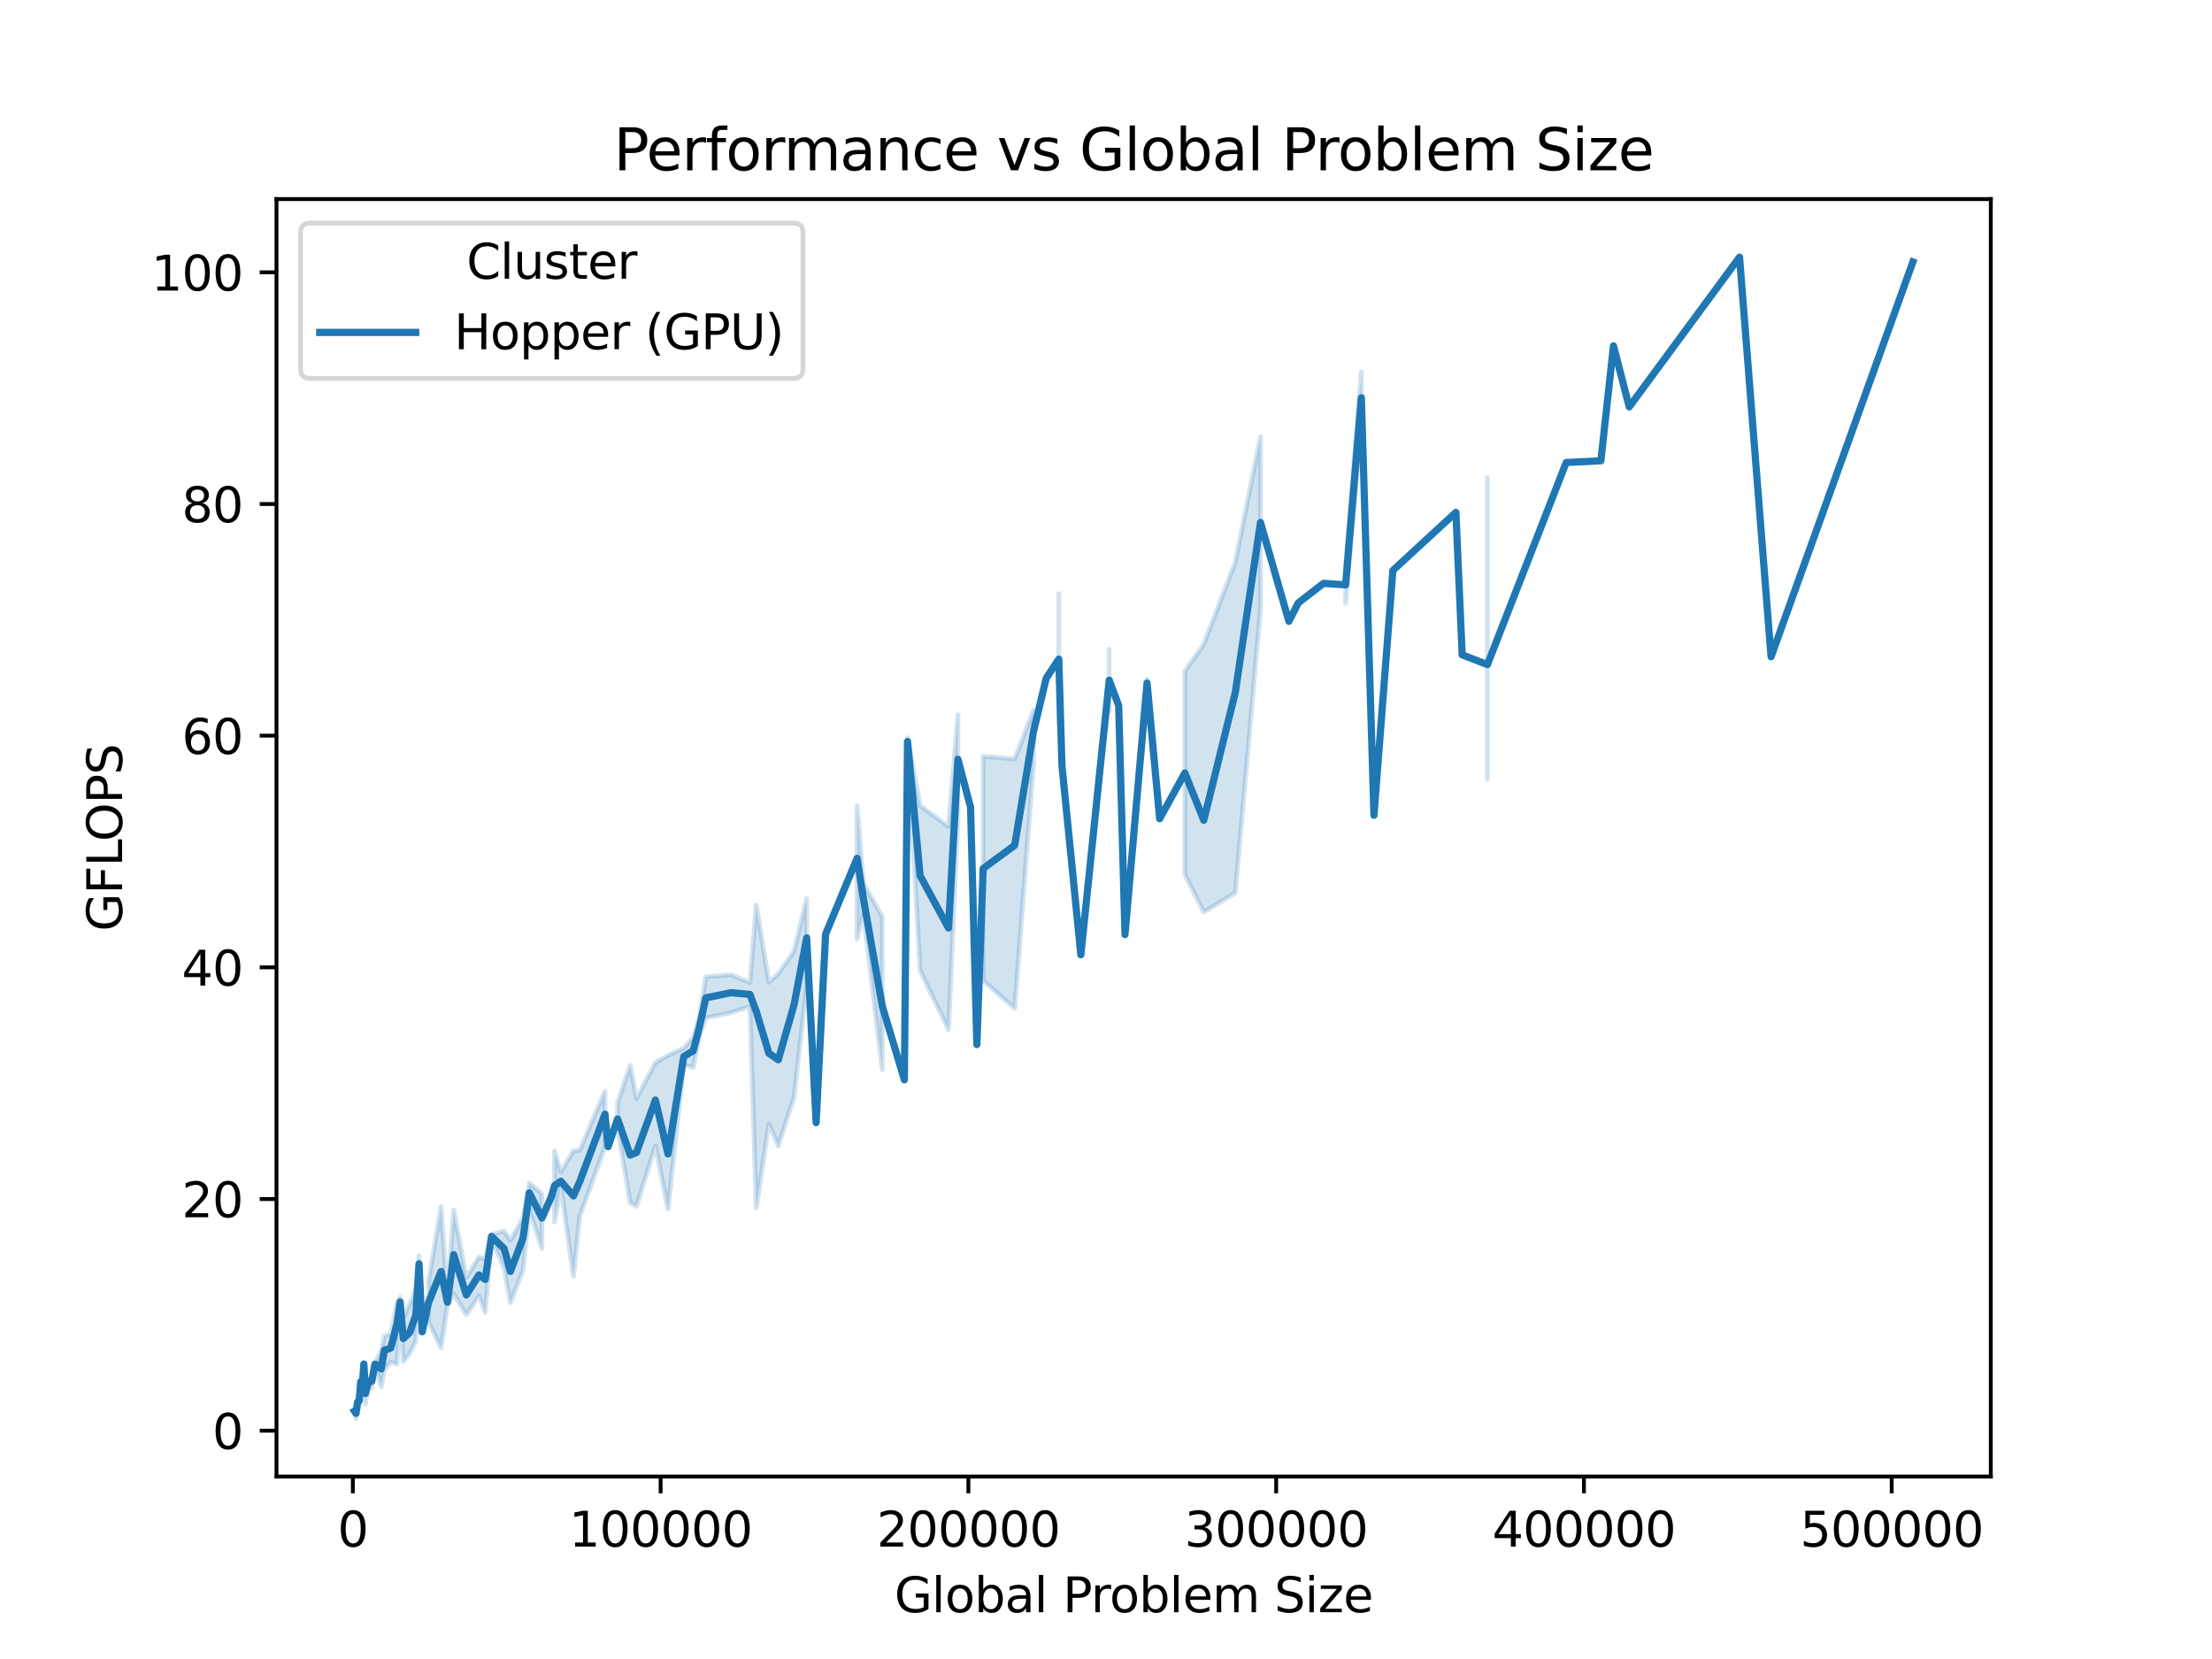 <?xml version="1.0" encoding="utf-8" standalone="no"?>
<!DOCTYPE svg PUBLIC "-//W3C//DTD SVG 1.1//EN"
  "http://www.w3.org/Graphics/SVG/1.1/DTD/svg11.dtd">
<svg xmlns:xlink="http://www.w3.org/1999/xlink" width="460.8pt" height="345.6pt" viewBox="0 0 460.8 345.6" xmlns="http://www.w3.org/2000/svg" version="1.1">
 <defs>
  <style type="text/css">*{stroke-linejoin: round; stroke-linecap: butt}</style>
 </defs>
 <g id="figure_1">
  <g id="patch_1">
   <path d="M 0 345.6 
L 460.8 345.6 
L 460.8 0 
L 0 0 
z
" style="fill: #ffffff"/>
  </g>
  <g id="axes_1">
   <g id="patch_2">
    <path d="M 57.6 307.584 
L 414.72 307.584 
L 414.72 41.472 
L 57.6 41.472 
z
" style="fill: #ffffff"/>
   </g>
   <g id="PolyCollection_1">
    <path d="M 73.833 293.945 
L 73.833 293.959 
L 74.161 295.488 
L 74.489 292.166 
L 74.818 293.22 
L 75.146 287.892 
L 75.474 290.973 
L 75.802 284.209 
L 76.131 292.479 
L 76.787 287.835 
L 77.444 289.198 
L 78.1 284.382 
L 78.757 286.57 
L 79.413 288.916 
L 80.07 285.382 
L 81.383 283.769 
L 82.696 284.182 
L 83.352 272.167 
L 84.009 283.653 
L 85.322 282.015 
L 86.635 279.333 
L 87.292 264.184 
L 87.292 261.621 
L 87.292 261.621 
L 86.635 268.541 
L 85.322 271.722 
L 84.009 274.659 
L 83.352 270.263 
L 82.696 271.59 
L 81.383 277.85 
L 80.07 278.336 
L 79.413 281.433 
L 78.757 282.582 
L 78.1 284.001 
L 77.444 286.4 
L 76.787 287.652 
L 76.131 288.168 
L 75.802 284.082 
L 75.474 286.099 
L 75.146 287.787 
L 74.818 290.431 
L 74.489 291.97 
L 74.161 293.865 
L 73.833 293.945 
z
" clip-path="url(#pac5d9e2780)" style="fill: #1f77b4; fill-opacity: 0.2; stroke: #1f77b4; stroke-opacity: 0.2"/>
    <path d="M 89.261 267.005 
L 89.261 275.367 
L 91.887 280.768 
L 93.2 272.058 
L 94.513 269.527 
L 97.14 273.902 
L 99.766 269.948 
L 101.079 273.427 
L 102.392 257.899 
L 105.018 264.32 
L 106.331 271.339 
L 108.957 264.585 
L 110.27 252.02 
L 112.896 260.12 
L 112.896 248.684 
L 112.896 248.684 
L 110.27 246.464 
L 108.957 253.747 
L 106.331 258.394 
L 105.018 256.466 
L 102.392 257.214 
L 101.079 262.314 
L 99.766 261.874 
L 97.14 266.148 
L 94.513 252.045 
L 93.2 270.36 
L 91.887 251.39 
L 89.261 267.005 
z
" clip-path="url(#pac5d9e2780)" style="fill: #1f77b4; fill-opacity: 0.2; stroke: #1f77b4; stroke-opacity: 0.2"/>
    <path d="M 115.522 239.77 
L 115.522 254.569 
L 116.836 247.18 
L 119.462 265.857 
L 120.775 253.403 
L 126.027 238.903 
L 126.027 227.328 
L 126.027 227.328 
L 120.775 239.592 
L 119.462 239.749 
L 116.836 244.139 
L 115.522 239.77 
z
" clip-path="url(#pac5d9e2780)" style="fill: #1f77b4; fill-opacity: 0.2; stroke: #1f77b4; stroke-opacity: 0.2"/>
    <path d="M 128.653 229.745 
L 128.653 234.883 
L 131.279 250.534 
L 132.592 251.289 
L 136.531 238.695 
L 139.158 251.887 
L 142.44 221.851 
L 144.41 222.308 
L 145.723 215.903 
L 147.036 212.024 
L 152.288 210.968 
L 156.227 209.654 
L 157.54 251.638 
L 160.167 234.156 
L 162.136 238.697 
L 165.419 228.507 
L 168.045 205.242 
L 168.045 187.211 
L 168.045 187.211 
L 165.419 198.12 
L 162.136 202.861 
L 160.167 204.645 
L 157.54 188.547 
L 156.227 204.671 
L 152.288 203.083 
L 147.036 203.482 
L 145.723 211.8 
L 144.41 216.127 
L 142.44 218.32 
L 139.158 219.875 
L 136.531 221.357 
L 132.592 228.894 
L 131.279 221.895 
L 128.653 229.745 
z
" clip-path="url(#pac5d9e2780)" style="fill: #1f77b4; fill-opacity: 0.2; stroke: #1f77b4; stroke-opacity: 0.2"/>
    <path d="M 178.549 167.83 
L 178.549 195.572 
L 179.862 190.353 
L 183.802 222.834 
L 183.802 190.942 
L 183.802 190.942 
L 179.862 184.05 
L 178.549 167.83 
z
" clip-path="url(#pac5d9e2780)" style="fill: #1f77b4; fill-opacity: 0.2; stroke: #1f77b4; stroke-opacity: 0.2"/>
    <path d="M 189.054 153.698 
L 189.054 155.253 
L 191.68 202.171 
L 197.589 214.474 
L 199.558 170.374 
L 199.558 148.905 
L 199.558 148.905 
L 197.589 172.165 
L 191.68 167.83 
L 189.054 153.698 
z
" clip-path="url(#pac5d9e2780)" style="fill: #1f77b4; fill-opacity: 0.2; stroke: #1f77b4; stroke-opacity: 0.2"/>
    <path d="M 204.811 157.558 
L 204.811 204.302 
L 211.376 210.084 
L 215.315 158.917 
L 215.315 147.947 
L 215.315 147.947 
L 211.376 158.105 
L 204.811 157.558 
z
" clip-path="url(#pac5d9e2780)" style="fill: #1f77b4; fill-opacity: 0.2; stroke: #1f77b4; stroke-opacity: 0.2"/>
    <path d="M 220.567 123.678 
L 220.567 150.946 
L 220.567 123.678 
L 220.567 123.678 
z
" clip-path="url(#pac5d9e2780)" style="fill: #1f77b4; fill-opacity: 0.2; stroke: #1f77b4; stroke-opacity: 0.2"/>
    <path d="M 231.072 135.238 
L 231.072 148.149 
L 231.072 135.238 
L 231.072 135.238 
z
" clip-path="url(#pac5d9e2780)" style="fill: #1f77b4; fill-opacity: 0.2; stroke: #1f77b4; stroke-opacity: 0.2"/>
    <path d="M 238.95 141.453 
L 238.95 143.098 
L 238.95 141.453 
L 238.95 141.453 
z
" clip-path="url(#pac5d9e2780)" style="fill: #1f77b4; fill-opacity: 0.2; stroke: #1f77b4; stroke-opacity: 0.2"/>
    <path d="M 246.829 139.854 
L 246.829 182.172 
L 250.768 189.995 
L 257.333 186.006 
L 262.585 126.704 
L 262.585 90.984 
L 262.585 90.984 
L 257.333 117.114 
L 250.768 134.206 
L 246.829 139.854 
z
" clip-path="url(#pac5d9e2780)" style="fill: #1f77b4; fill-opacity: 0.2; stroke: #1f77b4; stroke-opacity: 0.2"/>
    <path d="M 280.312 117.985 
L 280.312 125.687 
L 283.594 88.22 
L 283.594 77.491 
L 283.594 77.491 
L 280.312 117.985 
z
" clip-path="url(#pac5d9e2780)" style="fill: #1f77b4; fill-opacity: 0.2; stroke: #1f77b4; stroke-opacity: 0.2"/>
    <path d="M 309.856 99.514 
L 309.856 162.315 
L 309.856 99.514 
L 309.856 99.514 
z
" clip-path="url(#pac5d9e2780)" style="fill: #1f77b4; fill-opacity: 0.2; stroke: #1f77b4; stroke-opacity: 0.2"/>
   </g>
   <g id="matplotlib.axis_1">
    <g id="xtick_1">
     <g id="line2d_1">
      <defs>
       <path id="m1419e878af" d="M 0 0 
L 0 3.5 
" style="stroke: #000000; stroke-width: 0.8"/>
      </defs>
      <g>
       <use xlink:href="#m1419e878af" x="73.504" y="307.584" style="stroke: #000000; stroke-width: 0.8"/>
      </g>
     </g>
     <g id="text_1">
      <!-- 0 -->
      <g transform="translate(70.323 322.182)scale(0.1 -0.1)">
       <defs>
        <path id="DejaVuSans-30" d="M 2034 4250 
Q 1547 4250 1301 3770 
Q 1056 3291 1056 2328 
Q 1056 1369 1301 889 
Q 1547 409 2034 409 
Q 2525 409 2770 889 
Q 3016 1369 3016 2328 
Q 3016 3291 2770 3770 
Q 2525 4250 2034 4250 
z
M 2034 4750 
Q 2819 4750 3233 4129 
Q 3647 3509 3647 2328 
Q 3647 1150 3233 529 
Q 2819 -91 2034 -91 
Q 1250 -91 836 529 
Q 422 1150 422 2328 
Q 422 3509 836 4129 
Q 1250 4750 2034 4750 
z
" transform="scale(0.016)"/>
       </defs>
       <use xlink:href="#DejaVuSans-30"/>
      </g>
     </g>
    </g>
    <g id="xtick_2">
     <g id="line2d_2">
      <g>
       <use xlink:href="#m1419e878af" x="137.619" y="307.584" style="stroke: #000000; stroke-width: 0.8"/>
      </g>
     </g>
     <g id="text_2">
      <!-- 100000 -->
      <g transform="translate(118.531 322.182)scale(0.1 -0.1)">
       <defs>
        <path id="DejaVuSans-31" d="M 794 531 
L 1825 531 
L 1825 4091 
L 703 3866 
L 703 4441 
L 1819 4666 
L 2450 4666 
L 2450 531 
L 3481 531 
L 3481 0 
L 794 0 
L 794 531 
z
" transform="scale(0.016)"/>
       </defs>
       <use xlink:href="#DejaVuSans-31"/>
       <use xlink:href="#DejaVuSans-30" x="63.623"/>
       <use xlink:href="#DejaVuSans-30" x="127.246"/>
       <use xlink:href="#DejaVuSans-30" x="190.869"/>
       <use xlink:href="#DejaVuSans-30" x="254.492"/>
       <use xlink:href="#DejaVuSans-30" x="318.115"/>
      </g>
     </g>
    </g>
    <g id="xtick_3">
     <g id="line2d_3">
      <g>
       <use xlink:href="#m1419e878af" x="201.733" y="307.584" style="stroke: #000000; stroke-width: 0.8"/>
      </g>
     </g>
     <g id="text_3">
      <!-- 200000 -->
      <g transform="translate(182.646 322.182)scale(0.1 -0.1)">
       <defs>
        <path id="DejaVuSans-32" d="M 1228 531 
L 3431 531 
L 3431 0 
L 469 0 
L 469 531 
Q 828 903 1448 1529 
Q 2069 2156 2228 2338 
Q 2531 2678 2651 2914 
Q 2772 3150 2772 3378 
Q 2772 3750 2511 3984 
Q 2250 4219 1831 4219 
Q 1534 4219 1204 4116 
Q 875 4013 500 3803 
L 500 4441 
Q 881 4594 1212 4672 
Q 1544 4750 1819 4750 
Q 2544 4750 2975 4387 
Q 3406 4025 3406 3419 
Q 3406 3131 3298 2873 
Q 3191 2616 2906 2266 
Q 2828 2175 2409 1742 
Q 1991 1309 1228 531 
z
" transform="scale(0.016)"/>
       </defs>
       <use xlink:href="#DejaVuSans-32"/>
       <use xlink:href="#DejaVuSans-30" x="63.623"/>
       <use xlink:href="#DejaVuSans-30" x="127.246"/>
       <use xlink:href="#DejaVuSans-30" x="190.869"/>
       <use xlink:href="#DejaVuSans-30" x="254.492"/>
       <use xlink:href="#DejaVuSans-30" x="318.115"/>
      </g>
     </g>
    </g>
    <g id="xtick_4">
     <g id="line2d_4">
      <g>
       <use xlink:href="#m1419e878af" x="265.848" y="307.584" style="stroke: #000000; stroke-width: 0.8"/>
      </g>
     </g>
     <g id="text_4">
      <!-- 300000 -->
      <g transform="translate(246.76 322.182)scale(0.1 -0.1)">
       <defs>
        <path id="DejaVuSans-33" d="M 2597 2516 
Q 3050 2419 3304 2112 
Q 3559 1806 3559 1356 
Q 3559 666 3084 287 
Q 2609 -91 1734 -91 
Q 1441 -91 1130 -33 
Q 819 25 488 141 
L 488 750 
Q 750 597 1062 519 
Q 1375 441 1716 441 
Q 2309 441 2620 675 
Q 2931 909 2931 1356 
Q 2931 1769 2642 2001 
Q 2353 2234 1838 2234 
L 1294 2234 
L 1294 2753 
L 1863 2753 
Q 2328 2753 2575 2939 
Q 2822 3125 2822 3475 
Q 2822 3834 2567 4026 
Q 2313 4219 1838 4219 
Q 1578 4219 1281 4162 
Q 984 4106 628 3988 
L 628 4550 
Q 988 4650 1302 4700 
Q 1616 4750 1894 4750 
Q 2613 4750 3031 4423 
Q 3450 4097 3450 3541 
Q 3450 3153 3228 2886 
Q 3006 2619 2597 2516 
z
" transform="scale(0.016)"/>
       </defs>
       <use xlink:href="#DejaVuSans-33"/>
       <use xlink:href="#DejaVuSans-30" x="63.623"/>
       <use xlink:href="#DejaVuSans-30" x="127.246"/>
       <use xlink:href="#DejaVuSans-30" x="190.869"/>
       <use xlink:href="#DejaVuSans-30" x="254.492"/>
       <use xlink:href="#DejaVuSans-30" x="318.115"/>
      </g>
     </g>
    </g>
    <g id="xtick_5">
     <g id="line2d_5">
      <g>
       <use xlink:href="#m1419e878af" x="329.962" y="307.584" style="stroke: #000000; stroke-width: 0.8"/>
      </g>
     </g>
     <g id="text_5">
      <!-- 400000 -->
      <g transform="translate(310.874 322.182)scale(0.1 -0.1)">
       <defs>
        <path id="DejaVuSans-34" d="M 2419 4116 
L 825 1625 
L 2419 1625 
L 2419 4116 
z
M 2253 4666 
L 3047 4666 
L 3047 1625 
L 3713 1625 
L 3713 1100 
L 3047 1100 
L 3047 0 
L 2419 0 
L 2419 1100 
L 313 1100 
L 313 1709 
L 2253 4666 
z
" transform="scale(0.016)"/>
       </defs>
       <use xlink:href="#DejaVuSans-34"/>
       <use xlink:href="#DejaVuSans-30" x="63.623"/>
       <use xlink:href="#DejaVuSans-30" x="127.246"/>
       <use xlink:href="#DejaVuSans-30" x="190.869"/>
       <use xlink:href="#DejaVuSans-30" x="254.492"/>
       <use xlink:href="#DejaVuSans-30" x="318.115"/>
      </g>
     </g>
    </g>
    <g id="xtick_6">
     <g id="line2d_6">
      <g>
       <use xlink:href="#m1419e878af" x="394.076" y="307.584" style="stroke: #000000; stroke-width: 0.8"/>
      </g>
     </g>
     <g id="text_6">
      <!-- 500000 -->
      <g transform="translate(374.989 322.182)scale(0.1 -0.1)">
       <defs>
        <path id="DejaVuSans-35" d="M 691 4666 
L 3169 4666 
L 3169 4134 
L 1269 4134 
L 1269 2991 
Q 1406 3038 1543 3061 
Q 1681 3084 1819 3084 
Q 2600 3084 3056 2656 
Q 3513 2228 3513 1497 
Q 3513 744 3044 326 
Q 2575 -91 1722 -91 
Q 1428 -91 1123 -41 
Q 819 9 494 109 
L 494 744 
Q 775 591 1075 516 
Q 1375 441 1709 441 
Q 2250 441 2565 725 
Q 2881 1009 2881 1497 
Q 2881 1984 2565 2268 
Q 2250 2553 1709 2553 
Q 1456 2553 1204 2497 
Q 953 2441 691 2322 
L 691 4666 
z
" transform="scale(0.016)"/>
       </defs>
       <use xlink:href="#DejaVuSans-35"/>
       <use xlink:href="#DejaVuSans-30" x="63.623"/>
       <use xlink:href="#DejaVuSans-30" x="127.246"/>
       <use xlink:href="#DejaVuSans-30" x="190.869"/>
       <use xlink:href="#DejaVuSans-30" x="254.492"/>
       <use xlink:href="#DejaVuSans-30" x="318.115"/>
      </g>
     </g>
    </g>
    <g id="text_7">
     <!-- Global Problem Size -->
     <g transform="translate(186.328 335.861)scale(0.1 -0.1)">
      <defs>
       <path id="DejaVuSans-47" d="M 3809 666 
L 3809 1919 
L 2778 1919 
L 2778 2438 
L 4434 2438 
L 4434 434 
Q 4069 175 3628 42 
Q 3188 -91 2688 -91 
Q 1594 -91 976 548 
Q 359 1188 359 2328 
Q 359 3472 976 4111 
Q 1594 4750 2688 4750 
Q 3144 4750 3555 4637 
Q 3966 4525 4313 4306 
L 4313 3634 
Q 3963 3931 3569 4081 
Q 3175 4231 2741 4231 
Q 1884 4231 1454 3753 
Q 1025 3275 1025 2328 
Q 1025 1384 1454 906 
Q 1884 428 2741 428 
Q 3075 428 3337 486 
Q 3600 544 3809 666 
z
" transform="scale(0.016)"/>
       <path id="DejaVuSans-6c" d="M 603 4863 
L 1178 4863 
L 1178 0 
L 603 0 
L 603 4863 
z
" transform="scale(0.016)"/>
       <path id="DejaVuSans-6f" d="M 1959 3097 
Q 1497 3097 1228 2736 
Q 959 2375 959 1747 
Q 959 1119 1226 758 
Q 1494 397 1959 397 
Q 2419 397 2687 759 
Q 2956 1122 2956 1747 
Q 2956 2369 2687 2733 
Q 2419 3097 1959 3097 
z
M 1959 3584 
Q 2709 3584 3137 3096 
Q 3566 2609 3566 1747 
Q 3566 888 3137 398 
Q 2709 -91 1959 -91 
Q 1206 -91 779 398 
Q 353 888 353 1747 
Q 353 2609 779 3096 
Q 1206 3584 1959 3584 
z
" transform="scale(0.016)"/>
       <path id="DejaVuSans-62" d="M 3116 1747 
Q 3116 2381 2855 2742 
Q 2594 3103 2138 3103 
Q 1681 3103 1420 2742 
Q 1159 2381 1159 1747 
Q 1159 1113 1420 752 
Q 1681 391 2138 391 
Q 2594 391 2855 752 
Q 3116 1113 3116 1747 
z
M 1159 2969 
Q 1341 3281 1617 3432 
Q 1894 3584 2278 3584 
Q 2916 3584 3314 3078 
Q 3713 2572 3713 1747 
Q 3713 922 3314 415 
Q 2916 -91 2278 -91 
Q 1894 -91 1617 61 
Q 1341 213 1159 525 
L 1159 0 
L 581 0 
L 581 4863 
L 1159 4863 
L 1159 2969 
z
" transform="scale(0.016)"/>
       <path id="DejaVuSans-61" d="M 2194 1759 
Q 1497 1759 1228 1600 
Q 959 1441 959 1056 
Q 959 750 1161 570 
Q 1363 391 1709 391 
Q 2188 391 2477 730 
Q 2766 1069 2766 1631 
L 2766 1759 
L 2194 1759 
z
M 3341 1997 
L 3341 0 
L 2766 0 
L 2766 531 
Q 2569 213 2275 61 
Q 1981 -91 1556 -91 
Q 1019 -91 701 211 
Q 384 513 384 1019 
Q 384 1609 779 1909 
Q 1175 2209 1959 2209 
L 2766 2209 
L 2766 2266 
Q 2766 2663 2505 2880 
Q 2244 3097 1772 3097 
Q 1472 3097 1187 3025 
Q 903 2953 641 2809 
L 641 3341 
Q 956 3463 1253 3523 
Q 1550 3584 1831 3584 
Q 2591 3584 2966 3190 
Q 3341 2797 3341 1997 
z
" transform="scale(0.016)"/>
       <path id="DejaVuSans-20" transform="scale(0.016)"/>
       <path id="DejaVuSans-50" d="M 1259 4147 
L 1259 2394 
L 2053 2394 
Q 2494 2394 2734 2622 
Q 2975 2850 2975 3272 
Q 2975 3691 2734 3919 
Q 2494 4147 2053 4147 
L 1259 4147 
z
M 628 4666 
L 2053 4666 
Q 2838 4666 3239 4311 
Q 3641 3956 3641 3272 
Q 3641 2581 3239 2228 
Q 2838 1875 2053 1875 
L 1259 1875 
L 1259 0 
L 628 0 
L 628 4666 
z
" transform="scale(0.016)"/>
       <path id="DejaVuSans-72" d="M 2631 2963 
Q 2534 3019 2420 3045 
Q 2306 3072 2169 3072 
Q 1681 3072 1420 2755 
Q 1159 2438 1159 1844 
L 1159 0 
L 581 0 
L 581 3500 
L 1159 3500 
L 1159 2956 
Q 1341 3275 1631 3429 
Q 1922 3584 2338 3584 
Q 2397 3584 2469 3576 
Q 2541 3569 2628 3553 
L 2631 2963 
z
" transform="scale(0.016)"/>
       <path id="DejaVuSans-65" d="M 3597 1894 
L 3597 1613 
L 953 1613 
Q 991 1019 1311 708 
Q 1631 397 2203 397 
Q 2534 397 2845 478 
Q 3156 559 3463 722 
L 3463 178 
Q 3153 47 2828 -22 
Q 2503 -91 2169 -91 
Q 1331 -91 842 396 
Q 353 884 353 1716 
Q 353 2575 817 3079 
Q 1281 3584 2069 3584 
Q 2775 3584 3186 3129 
Q 3597 2675 3597 1894 
z
M 3022 2063 
Q 3016 2534 2758 2815 
Q 2500 3097 2075 3097 
Q 1594 3097 1305 2825 
Q 1016 2553 972 2059 
L 3022 2063 
z
" transform="scale(0.016)"/>
       <path id="DejaVuSans-6d" d="M 3328 2828 
Q 3544 3216 3844 3400 
Q 4144 3584 4550 3584 
Q 5097 3584 5394 3201 
Q 5691 2819 5691 2113 
L 5691 0 
L 5113 0 
L 5113 2094 
Q 5113 2597 4934 2840 
Q 4756 3084 4391 3084 
Q 3944 3084 3684 2787 
Q 3425 2491 3425 1978 
L 3425 0 
L 2847 0 
L 2847 2094 
Q 2847 2600 2669 2842 
Q 2491 3084 2119 3084 
Q 1678 3084 1418 2786 
Q 1159 2488 1159 1978 
L 1159 0 
L 581 0 
L 581 3500 
L 1159 3500 
L 1159 2956 
Q 1356 3278 1631 3431 
Q 1906 3584 2284 3584 
Q 2666 3584 2933 3390 
Q 3200 3197 3328 2828 
z
" transform="scale(0.016)"/>
       <path id="DejaVuSans-53" d="M 3425 4513 
L 3425 3897 
Q 3066 4069 2747 4153 
Q 2428 4238 2131 4238 
Q 1616 4238 1336 4038 
Q 1056 3838 1056 3469 
Q 1056 3159 1242 3001 
Q 1428 2844 1947 2747 
L 2328 2669 
Q 3034 2534 3370 2195 
Q 3706 1856 3706 1288 
Q 3706 609 3251 259 
Q 2797 -91 1919 -91 
Q 1588 -91 1214 -16 
Q 841 59 441 206 
L 441 856 
Q 825 641 1194 531 
Q 1563 422 1919 422 
Q 2459 422 2753 634 
Q 3047 847 3047 1241 
Q 3047 1584 2836 1778 
Q 2625 1972 2144 2069 
L 1759 2144 
Q 1053 2284 737 2584 
Q 422 2884 422 3419 
Q 422 4038 858 4394 
Q 1294 4750 2059 4750 
Q 2388 4750 2728 4690 
Q 3069 4631 3425 4513 
z
" transform="scale(0.016)"/>
       <path id="DejaVuSans-69" d="M 603 3500 
L 1178 3500 
L 1178 0 
L 603 0 
L 603 3500 
z
M 603 4863 
L 1178 4863 
L 1178 4134 
L 603 4134 
L 603 4863 
z
" transform="scale(0.016)"/>
       <path id="DejaVuSans-7a" d="M 353 3500 
L 3084 3500 
L 3084 2975 
L 922 459 
L 3084 459 
L 3084 0 
L 275 0 
L 275 525 
L 2438 3041 
L 353 3041 
L 353 3500 
z
" transform="scale(0.016)"/>
      </defs>
      <use xlink:href="#DejaVuSans-47"/>
      <use xlink:href="#DejaVuSans-6c" x="77.49"/>
      <use xlink:href="#DejaVuSans-6f" x="105.273"/>
      <use xlink:href="#DejaVuSans-62" x="166.455"/>
      <use xlink:href="#DejaVuSans-61" x="229.932"/>
      <use xlink:href="#DejaVuSans-6c" x="291.211"/>
      <use xlink:href="#DejaVuSans-20" x="318.994"/>
      <use xlink:href="#DejaVuSans-50" x="350.781"/>
      <use xlink:href="#DejaVuSans-72" x="409.334"/>
      <use xlink:href="#DejaVuSans-6f" x="448.197"/>
      <use xlink:href="#DejaVuSans-62" x="509.379"/>
      <use xlink:href="#DejaVuSans-6c" x="572.855"/>
      <use xlink:href="#DejaVuSans-65" x="600.639"/>
      <use xlink:href="#DejaVuSans-6d" x="662.162"/>
      <use xlink:href="#DejaVuSans-20" x="759.574"/>
      <use xlink:href="#DejaVuSans-53" x="791.361"/>
      <use xlink:href="#DejaVuSans-69" x="854.838"/>
      <use xlink:href="#DejaVuSans-7a" x="882.621"/>
      <use xlink:href="#DejaVuSans-65" x="935.111"/>
     </g>
    </g>
   </g>
   <g id="matplotlib.axis_2">
    <g id="ytick_1">
     <g id="line2d_7">
      <defs>
       <path id="me4bc20b1d7" d="M 0 0 
L -3.5 0 
" style="stroke: #000000; stroke-width: 0.8"/>
      </defs>
      <g>
       <use xlink:href="#me4bc20b1d7" x="57.6" y="298.04" style="stroke: #000000; stroke-width: 0.8"/>
      </g>
     </g>
     <g id="text_8">
      <!-- 0 -->
      <g transform="translate(44.237 301.839)scale(0.1 -0.1)">
       <use xlink:href="#DejaVuSans-30"/>
      </g>
     </g>
    </g>
    <g id="ytick_2">
     <g id="line2d_8">
      <g>
       <use xlink:href="#me4bc20b1d7" x="57.6" y="249.778" style="stroke: #000000; stroke-width: 0.8"/>
      </g>
     </g>
     <g id="text_9">
      <!-- 20 -->
      <g transform="translate(37.875 253.577)scale(0.1 -0.1)">
       <use xlink:href="#DejaVuSans-32"/>
       <use xlink:href="#DejaVuSans-30" x="63.623"/>
      </g>
     </g>
    </g>
    <g id="ytick_3">
     <g id="line2d_9">
      <g>
       <use xlink:href="#me4bc20b1d7" x="57.6" y="201.516" style="stroke: #000000; stroke-width: 0.8"/>
      </g>
     </g>
     <g id="text_10">
      <!-- 40 -->
      <g transform="translate(37.875 205.315)scale(0.1 -0.1)">
       <use xlink:href="#DejaVuSans-34"/>
       <use xlink:href="#DejaVuSans-30" x="63.623"/>
      </g>
     </g>
    </g>
    <g id="ytick_4">
     <g id="line2d_10">
      <g>
       <use xlink:href="#me4bc20b1d7" x="57.6" y="153.254" style="stroke: #000000; stroke-width: 0.8"/>
      </g>
     </g>
     <g id="text_11">
      <!-- 60 -->
      <g transform="translate(37.875 157.053)scale(0.1 -0.1)">
       <defs>
        <path id="DejaVuSans-36" d="M 2113 2584 
Q 1688 2584 1439 2293 
Q 1191 2003 1191 1497 
Q 1191 994 1439 701 
Q 1688 409 2113 409 
Q 2538 409 2786 701 
Q 3034 994 3034 1497 
Q 3034 2003 2786 2293 
Q 2538 2584 2113 2584 
z
M 3366 4563 
L 3366 3988 
Q 3128 4100 2886 4159 
Q 2644 4219 2406 4219 
Q 1781 4219 1451 3797 
Q 1122 3375 1075 2522 
Q 1259 2794 1537 2939 
Q 1816 3084 2150 3084 
Q 2853 3084 3261 2657 
Q 3669 2231 3669 1497 
Q 3669 778 3244 343 
Q 2819 -91 2113 -91 
Q 1303 -91 875 529 
Q 447 1150 447 2328 
Q 447 3434 972 4092 
Q 1497 4750 2381 4750 
Q 2619 4750 2861 4703 
Q 3103 4656 3366 4563 
z
" transform="scale(0.016)"/>
       </defs>
       <use xlink:href="#DejaVuSans-36"/>
       <use xlink:href="#DejaVuSans-30" x="63.623"/>
      </g>
     </g>
    </g>
    <g id="ytick_5">
     <g id="line2d_11">
      <g>
       <use xlink:href="#me4bc20b1d7" x="57.6" y="104.991" style="stroke: #000000; stroke-width: 0.8"/>
      </g>
     </g>
     <g id="text_12">
      <!-- 80 -->
      <g transform="translate(37.875 108.791)scale(0.1 -0.1)">
       <defs>
        <path id="DejaVuSans-38" d="M 2034 2216 
Q 1584 2216 1326 1975 
Q 1069 1734 1069 1313 
Q 1069 891 1326 650 
Q 1584 409 2034 409 
Q 2484 409 2743 651 
Q 3003 894 3003 1313 
Q 3003 1734 2745 1975 
Q 2488 2216 2034 2216 
z
M 1403 2484 
Q 997 2584 770 2862 
Q 544 3141 544 3541 
Q 544 4100 942 4425 
Q 1341 4750 2034 4750 
Q 2731 4750 3128 4425 
Q 3525 4100 3525 3541 
Q 3525 3141 3298 2862 
Q 3072 2584 2669 2484 
Q 3125 2378 3379 2068 
Q 3634 1759 3634 1313 
Q 3634 634 3220 271 
Q 2806 -91 2034 -91 
Q 1263 -91 848 271 
Q 434 634 434 1313 
Q 434 1759 690 2068 
Q 947 2378 1403 2484 
z
M 1172 3481 
Q 1172 3119 1398 2916 
Q 1625 2713 2034 2713 
Q 2441 2713 2670 2916 
Q 2900 3119 2900 3481 
Q 2900 3844 2670 4047 
Q 2441 4250 2034 4250 
Q 1625 4250 1398 4047 
Q 1172 3844 1172 3481 
z
" transform="scale(0.016)"/>
       </defs>
       <use xlink:href="#DejaVuSans-38"/>
       <use xlink:href="#DejaVuSans-30" x="63.623"/>
      </g>
     </g>
    </g>
    <g id="ytick_6">
     <g id="line2d_12">
      <g>
       <use xlink:href="#me4bc20b1d7" x="57.6" y="56.729" style="stroke: #000000; stroke-width: 0.8"/>
      </g>
     </g>
     <g id="text_13">
      <!-- 100 -->
      <g transform="translate(31.512 60.528)scale(0.1 -0.1)">
       <use xlink:href="#DejaVuSans-31"/>
       <use xlink:href="#DejaVuSans-30" x="63.623"/>
       <use xlink:href="#DejaVuSans-30" x="127.246"/>
      </g>
     </g>
    </g>
    <g id="text_14">
     <!-- GFLOPS -->
     <g transform="translate(25.433 194.008)rotate(-90)scale(0.1 -0.1)">
      <defs>
       <path id="DejaVuSans-46" d="M 628 4666 
L 3309 4666 
L 3309 4134 
L 1259 4134 
L 1259 2759 
L 3109 2759 
L 3109 2228 
L 1259 2228 
L 1259 0 
L 628 0 
L 628 4666 
z
" transform="scale(0.016)"/>
       <path id="DejaVuSans-4c" d="M 628 4666 
L 1259 4666 
L 1259 531 
L 3531 531 
L 3531 0 
L 628 0 
L 628 4666 
z
" transform="scale(0.016)"/>
       <path id="DejaVuSans-4f" d="M 2522 4238 
Q 1834 4238 1429 3725 
Q 1025 3213 1025 2328 
Q 1025 1447 1429 934 
Q 1834 422 2522 422 
Q 3209 422 3611 934 
Q 4013 1447 4013 2328 
Q 4013 3213 3611 3725 
Q 3209 4238 2522 4238 
z
M 2522 4750 
Q 3503 4750 4090 4092 
Q 4678 3434 4678 2328 
Q 4678 1225 4090 567 
Q 3503 -91 2522 -91 
Q 1538 -91 948 565 
Q 359 1222 359 2328 
Q 359 3434 948 4092 
Q 1538 4750 2522 4750 
z
" transform="scale(0.016)"/>
      </defs>
      <use xlink:href="#DejaVuSans-47"/>
      <use xlink:href="#DejaVuSans-46" x="77.49"/>
      <use xlink:href="#DejaVuSans-4c" x="135.01"/>
      <use xlink:href="#DejaVuSans-4f" x="187.098"/>
      <use xlink:href="#DejaVuSans-50" x="265.809"/>
      <use xlink:href="#DejaVuSans-53" x="326.111"/>
     </g>
    </g>
   </g>
   <g id="line2d_13">
    <path d="M 73.833 293.952 
L 74.161 294.437 
L 74.489 292.068 
L 74.818 291.82 
L 75.146 287.839 
L 75.474 288.524 
L 75.802 284.146 
L 76.131 290.295 
L 76.787 287.743 
L 77.444 287.743 
L 78.1 284.192 
L 78.757 284.456 
L 79.413 285.174 
L 80.07 281.274 
L 81.383 280.836 
L 82.696 275.861 
L 83.352 271.215 
L 84.009 278.845 
L 85.322 277.618 
L 86.635 273.961 
L 87.292 263.275 
L 87.948 277.438 
L 89.261 271.366 
L 91.887 264.878 
L 93.2 271.265 
L 94.513 261.372 
L 97.14 269.762 
L 99.766 265.605 
L 101.079 266.528 
L 102.392 257.556 
L 105.018 260.118 
L 106.331 264.866 
L 108.957 257.904 
L 110.27 248.492 
L 112.896 253.74 
L 114.866 249.275 
L 115.522 246.999 
L 116.836 246.078 
L 119.462 249.13 
L 120.775 246.146 
L 126.027 232.1 
L 126.683 238.866 
L 128.653 233.104 
L 131.279 240.621 
L 132.592 240.091 
L 136.531 229.163 
L 139.158 240.388 
L 142.44 220.086 
L 144.41 218.891 
L 145.723 213.852 
L 147.036 207.869 
L 152.288 206.798 
L 156.227 207.163 
L 157.54 210.687 
L 160.167 219.401 
L 162.136 220.779 
L 165.419 209.295 
L 168.045 195.377 
L 170.015 233.871 
L 171.984 194.604 
L 178.549 178.798 
L 179.862 187.202 
L 183.802 209.627 
L 188.397 224.938 
L 189.054 154.475 
L 191.68 182.425 
L 197.589 193.32 
L 199.558 158.18 
L 202.185 168.158 
L 203.498 217.596 
L 204.811 180.93 
L 211.376 176.093 
L 215.315 152.317 
L 217.941 141.297 
L 220.567 137.312 
L 221.224 159.509 
L 225.163 198.903 
L 231.072 141.69 
L 233.041 146.981 
L 234.355 194.688 
L 238.95 142.276 
L 241.576 170.552 
L 246.829 161.013 
L 250.768 170.875 
L 257.333 144.257 
L 262.585 108.844 
L 268.494 129.432 
L 270.464 125.582 
L 275.716 121.518 
L 280.312 121.836 
L 283.594 82.856 
L 286.22 169.844 
L 290.16 118.828 
L 303.29 106.738 
L 304.603 136.425 
L 309.856 138.443 
L 326.269 96.343 
L 333.491 95.992 
L 336.117 72.051 
L 339.399 84.763 
L 362.378 53.568 
L 368.943 136.814 
L 398.487 54.569 
" clip-path="url(#pac5d9e2780)" style="fill: none; stroke: #1f77b4; stroke-width: 1.5; stroke-linecap: square"/>
   </g>
   <g id="line2d_14"/>
   <g id="patch_3">
    <path d="M 57.6 307.584 
L 57.6 41.472 
" style="fill: none; stroke: #000000; stroke-width: 0.8; stroke-linejoin: miter; stroke-linecap: square"/>
   </g>
   <g id="patch_4">
    <path d="M 414.72 307.584 
L 414.72 41.472 
" style="fill: none; stroke: #000000; stroke-width: 0.8; stroke-linejoin: miter; stroke-linecap: square"/>
   </g>
   <g id="patch_5">
    <path d="M 57.6 307.584 
L 414.72 307.584 
" style="fill: none; stroke: #000000; stroke-width: 0.8; stroke-linejoin: miter; stroke-linecap: square"/>
   </g>
   <g id="patch_6">
    <path d="M 57.6 41.472 
L 414.72 41.472 
" style="fill: none; stroke: #000000; stroke-width: 0.8; stroke-linejoin: miter; stroke-linecap: square"/>
   </g>
   <g id="text_15">
    <!-- Performance vs Global Problem Size -->
    <g transform="translate(127.853 35.472)scale(0.12 -0.12)">
     <defs>
      <path id="DejaVuSans-66" d="M 2375 4863 
L 2375 4384 
L 1825 4384 
Q 1516 4384 1395 4259 
Q 1275 4134 1275 3809 
L 1275 3500 
L 2222 3500 
L 2222 3053 
L 1275 3053 
L 1275 0 
L 697 0 
L 697 3053 
L 147 3053 
L 147 3500 
L 697 3500 
L 697 3744 
Q 697 4328 969 4595 
Q 1241 4863 1831 4863 
L 2375 4863 
z
" transform="scale(0.016)"/>
      <path id="DejaVuSans-6e" d="M 3513 2113 
L 3513 0 
L 2938 0 
L 2938 2094 
Q 2938 2591 2744 2837 
Q 2550 3084 2163 3084 
Q 1697 3084 1428 2787 
Q 1159 2491 1159 1978 
L 1159 0 
L 581 0 
L 581 3500 
L 1159 3500 
L 1159 2956 
Q 1366 3272 1645 3428 
Q 1925 3584 2291 3584 
Q 2894 3584 3203 3211 
Q 3513 2838 3513 2113 
z
" transform="scale(0.016)"/>
      <path id="DejaVuSans-63" d="M 3122 3366 
L 3122 2828 
Q 2878 2963 2633 3030 
Q 2388 3097 2138 3097 
Q 1578 3097 1268 2742 
Q 959 2388 959 1747 
Q 959 1106 1268 751 
Q 1578 397 2138 397 
Q 2388 397 2633 464 
Q 2878 531 3122 666 
L 3122 134 
Q 2881 22 2623 -34 
Q 2366 -91 2075 -91 
Q 1284 -91 818 406 
Q 353 903 353 1747 
Q 353 2603 823 3093 
Q 1294 3584 2113 3584 
Q 2378 3584 2631 3529 
Q 2884 3475 3122 3366 
z
" transform="scale(0.016)"/>
      <path id="DejaVuSans-76" d="M 191 3500 
L 800 3500 
L 1894 563 
L 2988 3500 
L 3597 3500 
L 2284 0 
L 1503 0 
L 191 3500 
z
" transform="scale(0.016)"/>
      <path id="DejaVuSans-73" d="M 2834 3397 
L 2834 2853 
Q 2591 2978 2328 3040 
Q 2066 3103 1784 3103 
Q 1356 3103 1142 2972 
Q 928 2841 928 2578 
Q 928 2378 1081 2264 
Q 1234 2150 1697 2047 
L 1894 2003 
Q 2506 1872 2764 1633 
Q 3022 1394 3022 966 
Q 3022 478 2636 193 
Q 2250 -91 1575 -91 
Q 1294 -91 989 -36 
Q 684 19 347 128 
L 347 722 
Q 666 556 975 473 
Q 1284 391 1588 391 
Q 1994 391 2212 530 
Q 2431 669 2431 922 
Q 2431 1156 2273 1281 
Q 2116 1406 1581 1522 
L 1381 1569 
Q 847 1681 609 1914 
Q 372 2147 372 2553 
Q 372 3047 722 3315 
Q 1072 3584 1716 3584 
Q 2034 3584 2315 3537 
Q 2597 3491 2834 3397 
z
" transform="scale(0.016)"/>
     </defs>
     <use xlink:href="#DejaVuSans-50"/>
     <use xlink:href="#DejaVuSans-65" x="56.678"/>
     <use xlink:href="#DejaVuSans-72" x="118.201"/>
     <use xlink:href="#DejaVuSans-66" x="159.314"/>
     <use xlink:href="#DejaVuSans-6f" x="194.52"/>
     <use xlink:href="#DejaVuSans-72" x="255.701"/>
     <use xlink:href="#DejaVuSans-6d" x="295.064"/>
     <use xlink:href="#DejaVuSans-61" x="392.477"/>
     <use xlink:href="#DejaVuSans-6e" x="453.756"/>
     <use xlink:href="#DejaVuSans-63" x="517.135"/>
     <use xlink:href="#DejaVuSans-65" x="572.115"/>
     <use xlink:href="#DejaVuSans-20" x="633.639"/>
     <use xlink:href="#DejaVuSans-76" x="665.426"/>
     <use xlink:href="#DejaVuSans-73" x="724.605"/>
     <use xlink:href="#DejaVuSans-20" x="776.705"/>
     <use xlink:href="#DejaVuSans-47" x="808.492"/>
     <use xlink:href="#DejaVuSans-6c" x="885.982"/>
     <use xlink:href="#DejaVuSans-6f" x="913.766"/>
     <use xlink:href="#DejaVuSans-62" x="974.947"/>
     <use xlink:href="#DejaVuSans-61" x="1038.424"/>
     <use xlink:href="#DejaVuSans-6c" x="1099.703"/>
     <use xlink:href="#DejaVuSans-20" x="1127.486"/>
     <use xlink:href="#DejaVuSans-50" x="1159.273"/>
     <use xlink:href="#DejaVuSans-72" x="1217.826"/>
     <use xlink:href="#DejaVuSans-6f" x="1256.689"/>
     <use xlink:href="#DejaVuSans-62" x="1317.871"/>
     <use xlink:href="#DejaVuSans-6c" x="1381.348"/>
     <use xlink:href="#DejaVuSans-65" x="1409.131"/>
     <use xlink:href="#DejaVuSans-6d" x="1470.654"/>
     <use xlink:href="#DejaVuSans-20" x="1568.066"/>
     <use xlink:href="#DejaVuSans-53" x="1599.854"/>
     <use xlink:href="#DejaVuSans-69" x="1663.33"/>
     <use xlink:href="#DejaVuSans-7a" x="1691.113"/>
     <use xlink:href="#DejaVuSans-65" x="1743.604"/>
    </g>
   </g>
   <g id="legend_1">
    <g id="patch_7">
     <path d="M 64.6 78.828 
L 165.278 78.828 
Q 167.278 78.828 167.278 76.828 
L 167.278 48.472 
Q 167.278 46.472 165.278 46.472 
L 64.6 46.472 
Q 62.6 46.472 62.6 48.472 
L 62.6 76.828 
Q 62.6 78.828 64.6 78.828 
z
" style="fill: #ffffff; opacity: 0.8; stroke: #cccccc; stroke-linejoin: miter"/>
    </g>
    <g id="text_16">
     <!-- Cluster -->
     <g transform="translate(97.193 58.07)scale(0.1 -0.1)">
      <defs>
       <path id="DejaVuSans-43" d="M 4122 4306 
L 4122 3641 
Q 3803 3938 3442 4084 
Q 3081 4231 2675 4231 
Q 1875 4231 1450 3742 
Q 1025 3253 1025 2328 
Q 1025 1406 1450 917 
Q 1875 428 2675 428 
Q 3081 428 3442 575 
Q 3803 722 4122 1019 
L 4122 359 
Q 3791 134 3420 21 
Q 3050 -91 2638 -91 
Q 1578 -91 968 557 
Q 359 1206 359 2328 
Q 359 3453 968 4101 
Q 1578 4750 2638 4750 
Q 3056 4750 3426 4639 
Q 3797 4528 4122 4306 
z
" transform="scale(0.016)"/>
       <path id="DejaVuSans-75" d="M 544 1381 
L 544 3500 
L 1119 3500 
L 1119 1403 
Q 1119 906 1312 657 
Q 1506 409 1894 409 
Q 2359 409 2629 706 
Q 2900 1003 2900 1516 
L 2900 3500 
L 3475 3500 
L 3475 0 
L 2900 0 
L 2900 538 
Q 2691 219 2414 64 
Q 2138 -91 1772 -91 
Q 1169 -91 856 284 
Q 544 659 544 1381 
z
M 1991 3584 
L 1991 3584 
z
" transform="scale(0.016)"/>
       <path id="DejaVuSans-74" d="M 1172 4494 
L 1172 3500 
L 2356 3500 
L 2356 3053 
L 1172 3053 
L 1172 1153 
Q 1172 725 1289 603 
Q 1406 481 1766 481 
L 2356 481 
L 2356 0 
L 1766 0 
Q 1100 0 847 248 
Q 594 497 594 1153 
L 594 3053 
L 172 3053 
L 172 3500 
L 594 3500 
L 594 4494 
L 1172 4494 
z
" transform="scale(0.016)"/>
      </defs>
      <use xlink:href="#DejaVuSans-43"/>
      <use xlink:href="#DejaVuSans-6c" x="69.824"/>
      <use xlink:href="#DejaVuSans-75" x="97.607"/>
      <use xlink:href="#DejaVuSans-73" x="160.986"/>
      <use xlink:href="#DejaVuSans-74" x="213.086"/>
      <use xlink:href="#DejaVuSans-65" x="252.295"/>
      <use xlink:href="#DejaVuSans-72" x="313.818"/>
     </g>
    </g>
    <g id="line2d_15">
     <path d="M 66.6 69.249 
L 76.6 69.249 
L 86.6 69.249 
" style="fill: none; stroke: #1f77b4; stroke-width: 1.5; stroke-linecap: square"/>
    </g>
    <g id="text_17">
     <!-- Hopper (GPU) -->
     <g transform="translate(94.6 72.749)scale(0.1 -0.1)">
      <defs>
       <path id="DejaVuSans-48" d="M 628 4666 
L 1259 4666 
L 1259 2753 
L 3553 2753 
L 3553 4666 
L 4184 4666 
L 4184 0 
L 3553 0 
L 3553 2222 
L 1259 2222 
L 1259 0 
L 628 0 
L 628 4666 
z
" transform="scale(0.016)"/>
       <path id="DejaVuSans-70" d="M 1159 525 
L 1159 -1331 
L 581 -1331 
L 581 3500 
L 1159 3500 
L 1159 2969 
Q 1341 3281 1617 3432 
Q 1894 3584 2278 3584 
Q 2916 3584 3314 3078 
Q 3713 2572 3713 1747 
Q 3713 922 3314 415 
Q 2916 -91 2278 -91 
Q 1894 -91 1617 61 
Q 1341 213 1159 525 
z
M 3116 1747 
Q 3116 2381 2855 2742 
Q 2594 3103 2138 3103 
Q 1681 3103 1420 2742 
Q 1159 2381 1159 1747 
Q 1159 1113 1420 752 
Q 1681 391 2138 391 
Q 2594 391 2855 752 
Q 3116 1113 3116 1747 
z
" transform="scale(0.016)"/>
       <path id="DejaVuSans-28" d="M 1984 4856 
Q 1566 4138 1362 3434 
Q 1159 2731 1159 2009 
Q 1159 1288 1364 580 
Q 1569 -128 1984 -844 
L 1484 -844 
Q 1016 -109 783 600 
Q 550 1309 550 2009 
Q 550 2706 781 3412 
Q 1013 4119 1484 4856 
L 1984 4856 
z
" transform="scale(0.016)"/>
       <path id="DejaVuSans-55" d="M 556 4666 
L 1191 4666 
L 1191 1831 
Q 1191 1081 1462 751 
Q 1734 422 2344 422 
Q 2950 422 3222 751 
Q 3494 1081 3494 1831 
L 3494 4666 
L 4128 4666 
L 4128 1753 
Q 4128 841 3676 375 
Q 3225 -91 2344 -91 
Q 1459 -91 1007 375 
Q 556 841 556 1753 
L 556 4666 
z
" transform="scale(0.016)"/>
       <path id="DejaVuSans-29" d="M 513 4856 
L 1013 4856 
Q 1481 4119 1714 3412 
Q 1947 2706 1947 2009 
Q 1947 1309 1714 600 
Q 1481 -109 1013 -844 
L 513 -844 
Q 928 -128 1133 580 
Q 1338 1288 1338 2009 
Q 1338 2731 1133 3434 
Q 928 4138 513 4856 
z
" transform="scale(0.016)"/>
      </defs>
      <use xlink:href="#DejaVuSans-48"/>
      <use xlink:href="#DejaVuSans-6f" x="75.195"/>
      <use xlink:href="#DejaVuSans-70" x="136.377"/>
      <use xlink:href="#DejaVuSans-70" x="199.854"/>
      <use xlink:href="#DejaVuSans-65" x="263.33"/>
      <use xlink:href="#DejaVuSans-72" x="324.854"/>
      <use xlink:href="#DejaVuSans-20" x="365.967"/>
      <use xlink:href="#DejaVuSans-28" x="397.754"/>
      <use xlink:href="#DejaVuSans-47" x="436.768"/>
      <use xlink:href="#DejaVuSans-50" x="514.258"/>
      <use xlink:href="#DejaVuSans-55" x="574.561"/>
      <use xlink:href="#DejaVuSans-29" x="647.754"/>
     </g>
    </g>
   </g>
  </g>
 </g>
 <defs>
  <clipPath id="pac5d9e2780">
   <rect x="57.6" y="41.472" width="357.12" height="266.112"/>
  </clipPath>
 </defs>
</svg>
